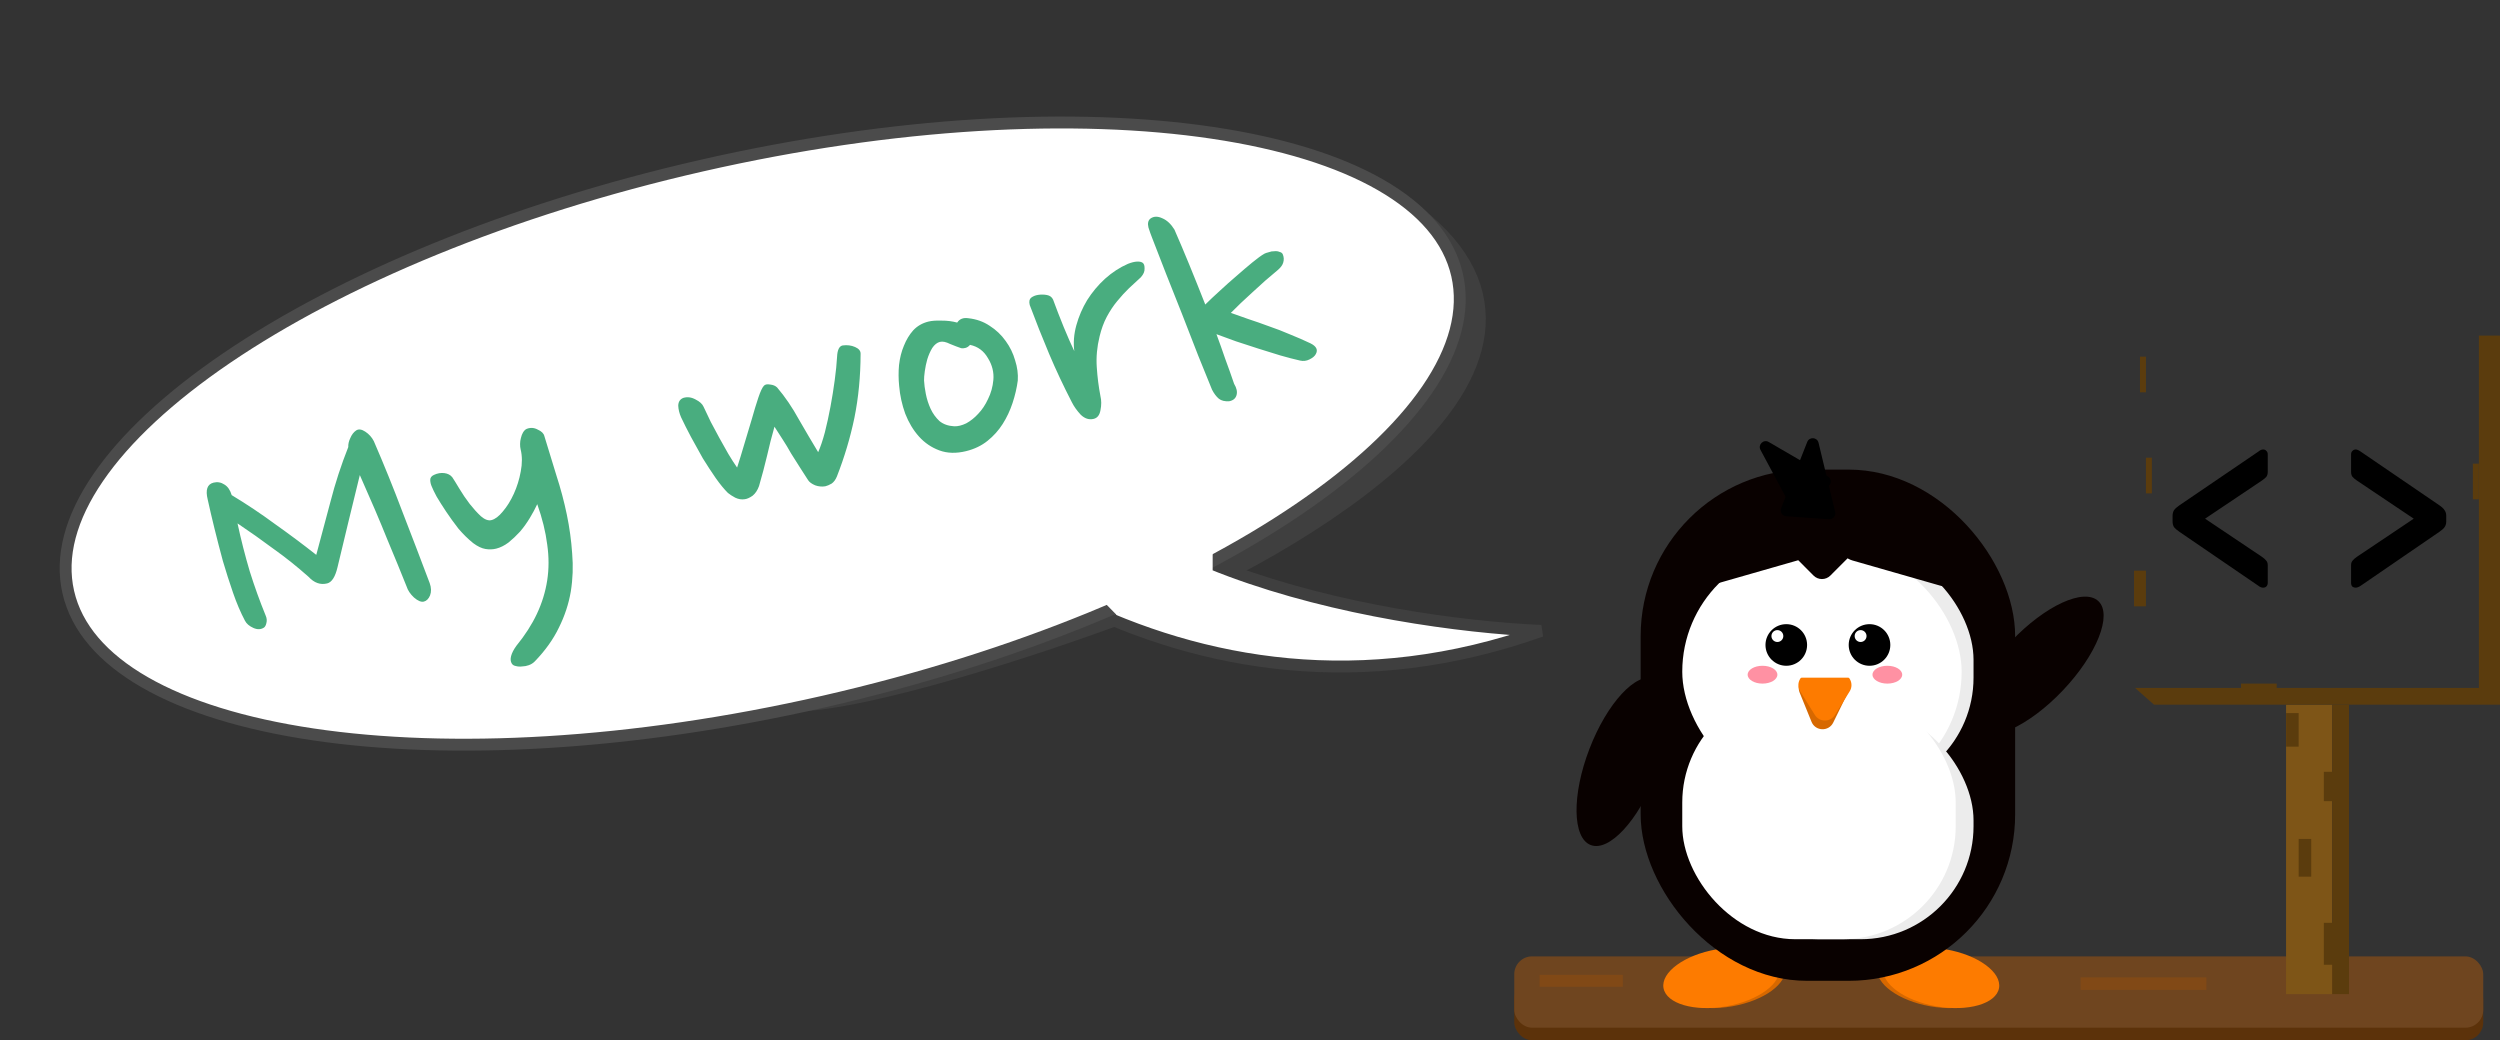 <svg width="596" height="248" viewBox="0 0 596 248" fill="none" xmlns="http://www.w3.org/2000/svg">
<rect x="0" y="0" width="596" height="248" fill="#333333" stroke="none"/>
<path d="M272.634 143.83C314.128 126.41 384.146 83.1 332.264 49.218" stroke="#3F3F3F" stroke-width="7.086"/>
<path d="M244.44 90.061C249.823 134.169 328.661 148.67 367.407 150.406C281.979 180.807 214.661 122.358 191.681 89.333C188.92 89.193 195.606 89.144 244.44 90.061Z" fill="white" stroke="#3F3F3F" stroke-width="2.834"/>
<rect x="361" y="234" width="231" height="14" rx="4.251" fill="#5C320A"/>
<rect x="361" y="228" width="231" height="17" rx="4.251" fill="#6F451F"/>
<ellipse cx="411.774" cy="233.12" rx="6.887" ry="13.991" transform="rotate(80 411.774 233.12)" fill="#D76800"/>
<ellipse cx="461.374" cy="233.12" rx="6.887" ry="13.991" transform="rotate(-80 461.374 233.12)" fill="#D76800"/>
<ellipse cx="410.357" cy="233.12" rx="6.887" ry="13.991" transform="rotate(80 410.357 233.12)" fill="#FD7B00"/>
<ellipse cx="462.791" cy="233.12" rx="6.887" ry="13.991" transform="rotate(-80 462.791 233.12)" fill="#FD7B00"/>
<rect x="391.131" y="111.954" width="89.28" height="121.874" rx="39.68" fill="#090100"/>
<rect x="406.72" y="130.377" width="63.771" height="58.103" rx="26.926" fill="#ECECEC"/>
<rect x="401.051" y="130.377" width="66.606" height="59.52" rx="29.76" fill="white"/>
<rect x="406.72" y="168.64" width="63.771" height="55.269" rx="26.926" fill="#ECECEC"/>
<rect x="401.051" y="164.389" width="65.189" height="59.52" rx="26.926" fill="white"/>
<path d="M419.702 107.26C419.027 106.001 420.428 104.647 421.663 105.366L435.756 113.565C436.568 114.038 436.704 115.157 436.027 115.81L429.638 121.98C428.961 122.633 427.848 122.459 427.404 121.63L419.702 107.26Z" fill="black"/>
<path d="M430.844 105.363C431.351 104.074 433.216 104.204 433.54 105.551L437.504 122.048C437.728 122.979 436.982 123.86 436.027 123.793L425.842 123.081C424.886 123.014 424.271 122.038 424.622 121.147L430.844 105.363Z" fill="black"/>
<path d="M437.039 172.265C435.961 174.464 432.789 174.353 431.868 172.084L429.03 165.098C428.257 163.195 429.702 161.127 431.755 161.199L437.911 161.414C439.964 161.486 441.261 163.649 440.357 165.494L437.039 172.265Z" fill="#D76800"/>
<path d="M437.47 170.437C436.361 172.221 433.765 172.221 432.656 170.437L429.165 164.822C427.991 162.934 429.348 160.491 431.572 160.491H438.554C440.777 160.491 442.135 162.934 440.961 164.822L437.47 170.437Z" fill="#FD7B00"/>
<rect x="427.977" y="154.469" width="14.171" height="7.086" fill="white"/>
<circle cx="425.851" cy="153.76" r="4.96" fill="black"/>
<circle cx="445.691" cy="153.76" r="4.96" fill="black"/>
<circle cx="423.726" cy="151.634" r="1.417" fill="white"/>
<circle cx="443.566" cy="151.634" r="1.417" fill="white"/>
<rect x="399.634" y="130.814" width="32.328" height="10.65" rx="5.325" transform="rotate(-16 399.634 130.814)" fill="#090100"/>
<rect x="439.424" y="121.874" width="32.433" height="10.68" rx="5.34" transform="rotate(16 439.424 121.874)" fill="#090100"/>
<path d="M436.361 137.214C435.254 138.324 433.455 138.324 432.347 137.214L427.517 132.371C425.736 130.584 427.001 127.535 429.524 127.535H439.184C441.707 127.535 442.973 130.584 441.191 132.371L436.361 137.214Z" fill="#090100"/>
<ellipse cx="420.183" cy="160.846" rx="3.543" ry="2.126" fill="#FF91A3"/>
<ellipse cx="449.943" cy="160.846" rx="3.543" ry="2.126" fill="#FF91A3"/>
<ellipse cx="386.848" cy="181.612" rx="8.503" ry="21.257" transform="rotate(21 386.848 181.612)" fill="#090100"/>
<mask id="path-29-inside-1" fill="white">
<rect x="508.754" y="79.36" width="83.611" height="87.328" rx="3.716"/>
</mask>
<rect x="508.754" y="79.36" width="83.611" height="87.328" rx="3.716" fill="#49AD7F" stroke="#7E5517" stroke-width="8.503" mask="url(#path-29-inside-1)"/>
<ellipse cx="485.623" cy="158.735" rx="8.503" ry="21.257" transform="rotate(-136.5 485.623 158.735)" fill="#090100"/>
<path d="M539.514 140.097C539.143 140.097 538.771 139.948 538.399 139.651L519.559 126.774C518.964 126.366 518.537 125.994 518.277 125.66C518.054 125.288 517.942 124.842 517.942 124.322V122.984C517.942 122.464 518.054 122.018 518.277 121.646C518.537 121.275 518.964 120.884 519.559 120.476L538.399 107.655C538.808 107.321 539.18 107.154 539.514 107.154C539.849 107.154 540.109 107.265 540.295 107.488C540.517 107.674 540.629 107.953 540.629 108.324V112.505C540.629 112.988 540.517 113.378 540.295 113.675C540.072 113.935 539.719 114.233 539.235 114.567L525.69 123.653L539.235 132.739C539.719 133.073 540.072 133.389 540.295 133.686C540.517 133.946 540.629 134.299 540.629 134.745V138.982C540.629 139.316 540.517 139.595 540.295 139.818C540.109 140.004 539.849 140.097 539.514 140.097ZM561.611 140.097C561.277 140.097 560.998 140.004 560.775 139.818C560.589 139.595 560.496 139.316 560.496 138.982V134.745C560.496 134.299 560.608 133.946 560.831 133.686C561.054 133.389 561.407 133.073 561.89 132.739L575.435 123.653L561.89 114.567C561.407 114.233 561.054 113.935 560.831 113.675C560.608 113.378 560.496 112.988 560.496 112.505V108.324C560.496 107.953 560.608 107.674 560.831 107.488C561.054 107.265 561.314 107.154 561.611 107.154C561.908 107.154 562.299 107.321 562.782 107.655L581.566 120.476C582.161 120.884 582.57 121.275 582.793 121.646C583.053 122.018 583.183 122.464 583.183 122.984V124.322C583.183 124.842 583.053 125.288 582.793 125.66C582.57 125.994 582.161 126.366 581.566 126.774L562.782 139.651C562.336 139.948 561.946 140.097 561.611 140.097Z" fill="black"/>
<rect x="496" y="233" width="30" height="3" fill="#814916"/>
<rect x="367.04" y="232.411" width="19.84" height="2.834" fill="#814916"/>
<rect x="534.263" y="164.389" width="1.417" height="8.503" transform="rotate(-90 534.263 164.389)" fill="#5B3C0D"/>
<rect x="508.754" y="136.046" width="2.834" height="8.503" fill="#5B3C0D"/>
<rect width="1.417" height="8.503" transform="matrix(-1 0 0 1 513.006 109.12)" fill="#5B3C0D"/>
<rect x="545" y="168" width="11" height="69" fill="#7E5517"/>
<rect x="545" y="170" width="3" height="8" fill="#5B3C0D"/>
<rect x="548" y="200" width="3" height="9" fill="#5B3C0D"/>
<rect x="554" y="220" width="3" height="10" fill="#5B3C0D"/>
<rect x="554" y="184" width="5" height="7" fill="#5B3C0D"/>
<rect x="556" y="168" width="4" height="69" fill="#5B3C0D"/>
<rect x="510.171" y="85.028" width="1.417" height="8.503" fill="#5B3C0D"/>
<rect x="558.354" y="165.806" width="1.417" height="8.503" transform="rotate(-90 558.354 165.806)" fill="#5B3C0D"/>
<rect x="589.531" y="110.537" width="1.417" height="8.503" fill="#5B3C0D"/>
<path d="M266.599 147.598C248.24 154.402 207.016 168.062 188.994 168.267" stroke="#3F3F3F" stroke-width="2.834"/>
<path d="M347.375 65.571C349.315 74.067 346.798 83.313 340.269 92.851C333.739 102.391 323.273 112.096 309.603 121.39C282.271 139.974 242.381 156.748 196.412 167.244C150.443 177.74 107.226 179.941 74.536 175.061C58.187 172.621 44.547 168.42 34.523 162.66C24.501 156.901 18.221 149.663 16.281 141.168C14.341 132.672 16.858 123.426 23.387 113.888C29.918 104.348 40.383 94.644 54.053 85.349C81.385 66.765 121.276 49.991 167.244 39.495C213.213 29 256.43 26.798 289.12 31.678C305.469 34.118 319.11 38.319 329.133 44.079C339.155 49.838 345.436 57.076 347.375 65.571Z" fill="white" stroke="#4B4B4B" stroke-width="2.834"/>
<path d="M101.045 143.421C100.409 143.578 99.624 143.251 98.688 142.44C97.81 141.614 97.228 140.746 96.941 139.836C95.652 136.599 94.111 132.841 92.319 128.563C90.571 124.212 88.391 119.11 85.781 113.256C84.861 116.978 83.962 120.663 83.085 124.313C82.209 127.963 81.332 131.612 80.455 135.262C79.914 137.541 79.095 138.816 77.997 139.087C76.379 139.487 74.901 138.963 73.562 137.515C70.812 135.068 68.025 132.843 65.202 130.843C62.422 128.771 59.562 126.748 56.623 124.776C57.464 128.677 58.434 132.483 59.535 136.196C60.679 139.838 61.946 143.356 63.336 146.753C63.609 147.36 63.665 147.959 63.504 148.551C63.387 149.07 63.199 149.423 62.938 149.61C62.2 150.099 61.349 150.125 60.383 149.689C59.417 149.253 58.754 148.681 58.396 147.973C57.362 146.021 56.416 143.802 55.557 141.317C54.698 138.831 53.89 136.303 53.132 133.731C52.433 131.145 51.769 128.58 51.141 126.038C50.514 123.495 49.972 121.177 49.516 119.082C48.945 116.771 49.411 115.43 50.914 115.059C51.838 114.831 52.704 114.985 53.511 115.521C54.303 116 54.878 116.839 55.236 118.038C58.838 120.214 62.289 122.519 65.587 124.954C68.93 127.317 72.199 129.759 75.397 132.281C76.52 128.141 77.652 123.907 78.79 119.58C79.915 115.195 81.328 110.861 83.029 106.578C82.988 105.914 83.149 105.2 83.512 104.436C83.861 103.614 84.325 103.009 84.903 102.621C85.482 102.233 86.21 102.329 87.089 102.909C87.968 103.489 88.644 104.242 89.118 105.167C91.541 110.761 93.82 116.39 95.954 122.055C98.146 127.706 100.31 133.364 102.444 139.029C102.83 140.099 102.856 141.073 102.522 141.953C102.173 142.775 101.681 143.264 101.045 143.421ZM129.774 103.958C130.718 107.036 131.669 110.142 132.627 113.278C133.643 116.399 134.478 119.534 135.133 122.683C135.773 125.774 136.197 128.857 136.405 131.933C136.67 134.994 136.56 138.025 136.075 141.026C135.575 143.97 134.629 146.84 133.235 149.636C131.898 152.418 129.985 155.098 127.494 157.674C127.103 158.077 126.626 158.379 126.063 158.58C125.557 158.766 125.03 158.865 124.481 158.878C123.947 158.949 123.449 158.918 122.987 158.787C122.54 158.714 122.216 158.518 122.014 158.2C121.713 157.722 121.657 157.123 121.847 156.402C122.036 155.681 122.45 154.873 123.088 153.98C125.16 151.446 126.798 148.895 128.004 146.329C129.21 143.763 130.026 141.11 130.453 138.368C130.879 135.626 130.881 132.775 130.456 129.815C130.075 126.782 129.284 123.575 128.081 120.194C127.602 121.232 127.014 122.327 126.317 123.48C125.621 124.633 124.846 125.713 123.991 126.721C123.122 127.671 122.203 128.542 121.233 129.333C120.249 130.066 119.266 130.554 118.284 130.797C117.475 130.996 116.623 131.023 115.729 130.876C114.834 130.729 113.861 130.264 112.81 129.481C111.585 128.496 110.412 127.345 109.29 126.028C108.212 124.639 107.234 123.286 106.357 121.97C105.48 120.654 104.726 119.461 104.094 118.391C103.52 117.306 103.147 116.54 102.975 116.092C102.717 115.543 102.581 114.994 102.568 114.445C102.555 113.897 102.853 113.486 103.46 113.214C104.284 112.826 105.107 112.684 105.929 112.788C106.752 112.891 107.386 113.225 107.832 113.789C108.22 114.368 108.78 115.272 109.513 116.501C110.246 117.73 111.065 118.938 111.971 120.125C112.863 121.253 113.748 122.23 114.626 123.056C115.562 123.867 116.405 124.18 117.156 123.994C118.023 123.78 118.927 123.097 119.869 121.945C120.869 120.779 121.746 119.367 122.502 117.709C123.257 116.051 123.804 114.291 124.141 112.43C124.522 110.497 124.513 108.721 124.114 107.103C124.028 106.756 123.986 106.338 123.987 105.847C123.989 105.356 124.055 104.88 124.186 104.418C124.303 103.899 124.471 103.459 124.688 103.099C124.95 102.667 125.246 102.379 125.579 102.235C126.475 101.891 127.348 101.952 128.198 102.416C129.092 102.809 129.618 103.323 129.774 103.958ZM199.516 113.593C199.211 114.343 198.798 114.905 198.277 115.278C197.742 115.594 197.243 115.81 196.781 115.924C195.958 116.066 195.142 115.991 194.335 115.7C193.513 115.351 192.951 114.938 192.65 114.461C192.06 113.564 191.414 112.559 190.71 111.445C190.005 110.332 189.301 109.218 188.597 108.104C187.937 106.919 187.262 105.798 186.572 104.742C185.868 103.628 185.221 102.623 184.632 101.726C183.975 104.034 183.384 106.357 182.857 108.694C182.317 110.973 181.682 113.367 180.952 115.877C180.589 116.887 180.074 117.657 179.408 118.19C178.728 118.664 178.121 118.936 177.587 119.007C176.821 119.135 176.057 119.017 175.293 118.654C174.586 118.276 174.003 117.899 173.542 117.523C172.65 116.639 171.686 115.467 170.651 114.006C169.601 112.487 168.567 110.904 167.547 109.255C166.57 107.534 165.629 105.835 164.725 104.158C163.806 102.423 163.024 100.869 162.378 99.496C161.963 98.556 161.734 97.632 161.694 96.722C161.711 95.798 162.11 95.178 162.89 94.863C163.858 94.563 164.839 94.689 165.834 95.24C166.814 95.734 167.448 96.313 167.734 96.978C168.251 98.076 168.825 99.284 169.456 100.599C170.131 101.843 170.813 103.115 171.502 104.416C172.249 105.703 172.96 106.968 173.634 108.212C174.367 109.441 175.064 110.526 175.725 111.466C176.25 109.865 176.811 108.041 177.409 105.993C178.05 103.872 178.655 101.853 179.224 99.935C179.778 97.959 180.303 96.235 180.798 94.764C181.293 93.293 181.736 92.356 182.127 91.953C182.417 91.636 182.915 91.544 183.622 91.676C184.315 91.75 184.863 91.983 185.266 92.374C187.165 94.603 188.897 97.148 190.462 100.011C192.07 102.802 193.6 105.398 195.051 107.798C195.603 106.559 196.135 104.987 196.646 103.083C197.142 101.121 197.589 99.079 197.985 96.959C198.381 94.838 198.719 92.731 198.999 90.639C199.28 88.546 199.466 86.692 199.557 85.075C199.634 83.401 200.084 82.493 200.907 82.351C201.976 82.21 202.957 82.335 203.851 82.728C204.745 83.12 205.184 83.656 205.167 84.334C205.151 89.733 204.66 94.82 203.693 99.596C202.712 104.313 201.32 108.979 199.516 113.593ZM230.883 75.87C232.773 76.078 234.453 76.675 235.923 77.661C237.45 78.632 238.732 79.849 239.767 81.31C240.787 82.713 241.534 84.246 242.005 85.907C242.534 87.554 242.746 89.157 242.641 90.716C242.404 92.491 241.988 94.28 241.391 96.082C240.793 97.885 240.009 99.55 239.037 101.078C238.066 102.605 236.863 103.944 235.431 105.094C233.998 106.245 232.3 107.063 230.335 107.548C227.966 108.133 225.837 108.076 223.948 107.378C222.059 106.679 220.438 105.577 219.085 104.072C217.733 102.567 216.641 100.752 215.81 98.627C215.037 96.489 214.552 94.278 214.357 91.997C214.189 90.322 214.179 88.669 214.328 87.038C214.521 85.335 214.908 83.799 215.49 82.429C216.057 81.002 216.797 79.777 217.709 78.755C218.679 77.718 219.887 77.022 221.331 76.665C222.14 76.465 223.194 76.389 224.493 76.436C225.778 76.425 227.012 76.581 228.195 76.902C228.775 76.023 229.671 75.679 230.883 75.87ZM229.151 83.011C228.416 82.763 227.536 82.429 226.513 82.007C225.532 81.513 224.724 81.345 224.089 81.502C223.395 81.673 222.78 82.162 222.244 82.969C221.765 83.761 221.373 84.655 221.067 85.65C220.804 86.574 220.607 87.511 220.474 88.464C220.341 89.416 220.281 90.167 220.294 90.715C220.335 91.625 220.476 92.694 220.718 93.921C220.959 95.149 221.346 96.341 221.876 97.498C222.393 98.596 223.09 99.558 223.968 100.384C224.89 101.137 226.065 101.552 227.494 101.628C228.36 101.66 229.314 101.424 230.355 100.922C231.381 100.362 232.329 99.607 233.198 98.657C234.125 97.692 234.908 96.518 235.547 95.134C236.244 93.736 236.667 92.221 236.816 90.591C236.98 88.772 236.552 87.039 235.532 85.39C234.556 83.669 233.13 82.611 231.254 82.216C230.921 82.605 230.552 82.849 230.148 82.949C229.743 83.049 229.411 83.069 229.151 83.011ZM271.993 66.089C271.095 66.924 270.147 67.802 269.148 68.722C268.207 69.629 267.266 70.659 266.324 71.811C265.426 72.891 264.6 74.137 263.845 75.549C263.134 76.89 262.566 78.44 262.142 80.2C261.529 82.681 261.305 85.127 261.471 87.539C261.623 89.892 261.912 92.181 262.339 94.405C262.595 95.445 262.599 96.579 262.35 97.805C262.145 98.959 261.609 99.643 260.742 99.857C259.644 100.128 258.613 99.801 257.648 98.874C256.727 97.875 256.023 96.884 255.535 95.901C253.54 92.041 251.732 88.196 250.112 84.365C248.478 80.477 246.937 76.597 245.491 72.724C245.291 71.915 245.394 71.338 245.799 70.992C246.262 70.633 246.819 70.403 247.468 70.304C248.176 70.191 248.883 70.2 249.59 70.332C250.297 70.464 250.787 70.834 251.06 71.441C251.819 73.522 252.664 75.704 253.596 77.988C254.513 80.214 255.352 82.122 256.112 83.712C255.858 81.69 256.023 79.626 256.607 77.52C257.19 75.414 258.048 73.425 259.179 71.551C260.369 69.664 261.788 67.965 263.439 66.454C265.146 64.928 266.969 63.743 268.906 62.897C269.744 62.567 270.466 62.389 271.073 62.362C271.679 62.335 272.133 62.437 272.436 62.669C272.738 62.901 272.881 63.356 272.865 64.034C272.906 64.699 272.616 65.383 271.993 66.089ZM301.448 60.473C301.664 60.358 302.004 60.243 302.466 60.129C302.914 59.957 303.355 59.879 303.788 59.895C304.264 59.839 304.676 59.89 305.022 60.05C305.411 60.138 305.67 60.319 305.8 60.594C306.086 61.259 306.128 61.923 305.924 62.586C305.763 63.178 305.328 63.776 304.619 64.38C302.68 65.962 300.69 67.71 298.649 69.624C296.594 71.48 294.856 73.135 293.437 74.589C294.649 75.026 296.026 75.513 297.569 76.052C299.17 76.576 300.814 77.151 302.501 77.777C304.174 78.345 305.868 79 307.584 79.741C309.285 80.424 310.9 81.129 312.428 81.856C313.826 82.552 314.25 83.398 313.698 84.393C313.451 84.883 312.945 85.314 312.179 85.688C311.47 86.046 310.726 86.138 309.947 85.962C308.519 85.641 306.947 85.232 305.23 84.736C303.5 84.182 301.74 83.636 299.952 83.096C298.149 82.499 296.382 81.924 294.652 81.37C292.965 80.744 291.414 80.177 290.001 79.668C290.732 81.633 291.433 83.605 292.106 85.585C292.836 87.55 293.538 89.523 294.211 91.503C294.828 92.515 295.021 93.418 294.787 94.211C294.554 95.004 293.968 95.486 293.029 95.657C292.004 95.726 291.189 95.529 290.584 95.065C289.965 94.543 289.418 93.82 288.945 92.895C288.013 90.611 286.917 87.908 285.655 84.787C284.452 81.65 283.191 78.406 281.873 75.053C280.555 71.7 279.258 68.434 277.983 65.254C276.765 62.06 275.669 59.235 274.694 56.778C274.379 55.997 274.078 55.152 273.792 54.242C273.55 53.259 273.711 52.545 274.275 52.099C275.056 51.539 276.002 51.52 277.112 52.043C278.208 52.508 279.165 53.406 279.984 54.736C281.102 57.28 282.278 60.055 283.511 63.062C284.743 66.068 286.019 69.248 287.337 72.6C288.321 71.622 289.465 70.543 290.768 69.363C292.114 68.111 293.446 66.924 294.763 65.802C296.123 64.607 297.389 63.528 298.561 62.565C299.734 61.601 300.696 60.904 301.448 60.473Z" fill="#49AD7F"/>
<path d="M266.423 144.547L287.915 134.616" stroke="white" stroke-width="4.251"/>
<rect x="284.846" y="131.794" width="4.251" height="4.251" fill="white"/>
<rect x="263.255" y="143.597" width="4.719" height="4.306" transform="rotate(-44.38 263.255 143.597)" fill="white"/>
<path d="M596 80H590.971V164H509L513.526 168H596V80Z" fill="#5B3C0D"/>
</svg>
